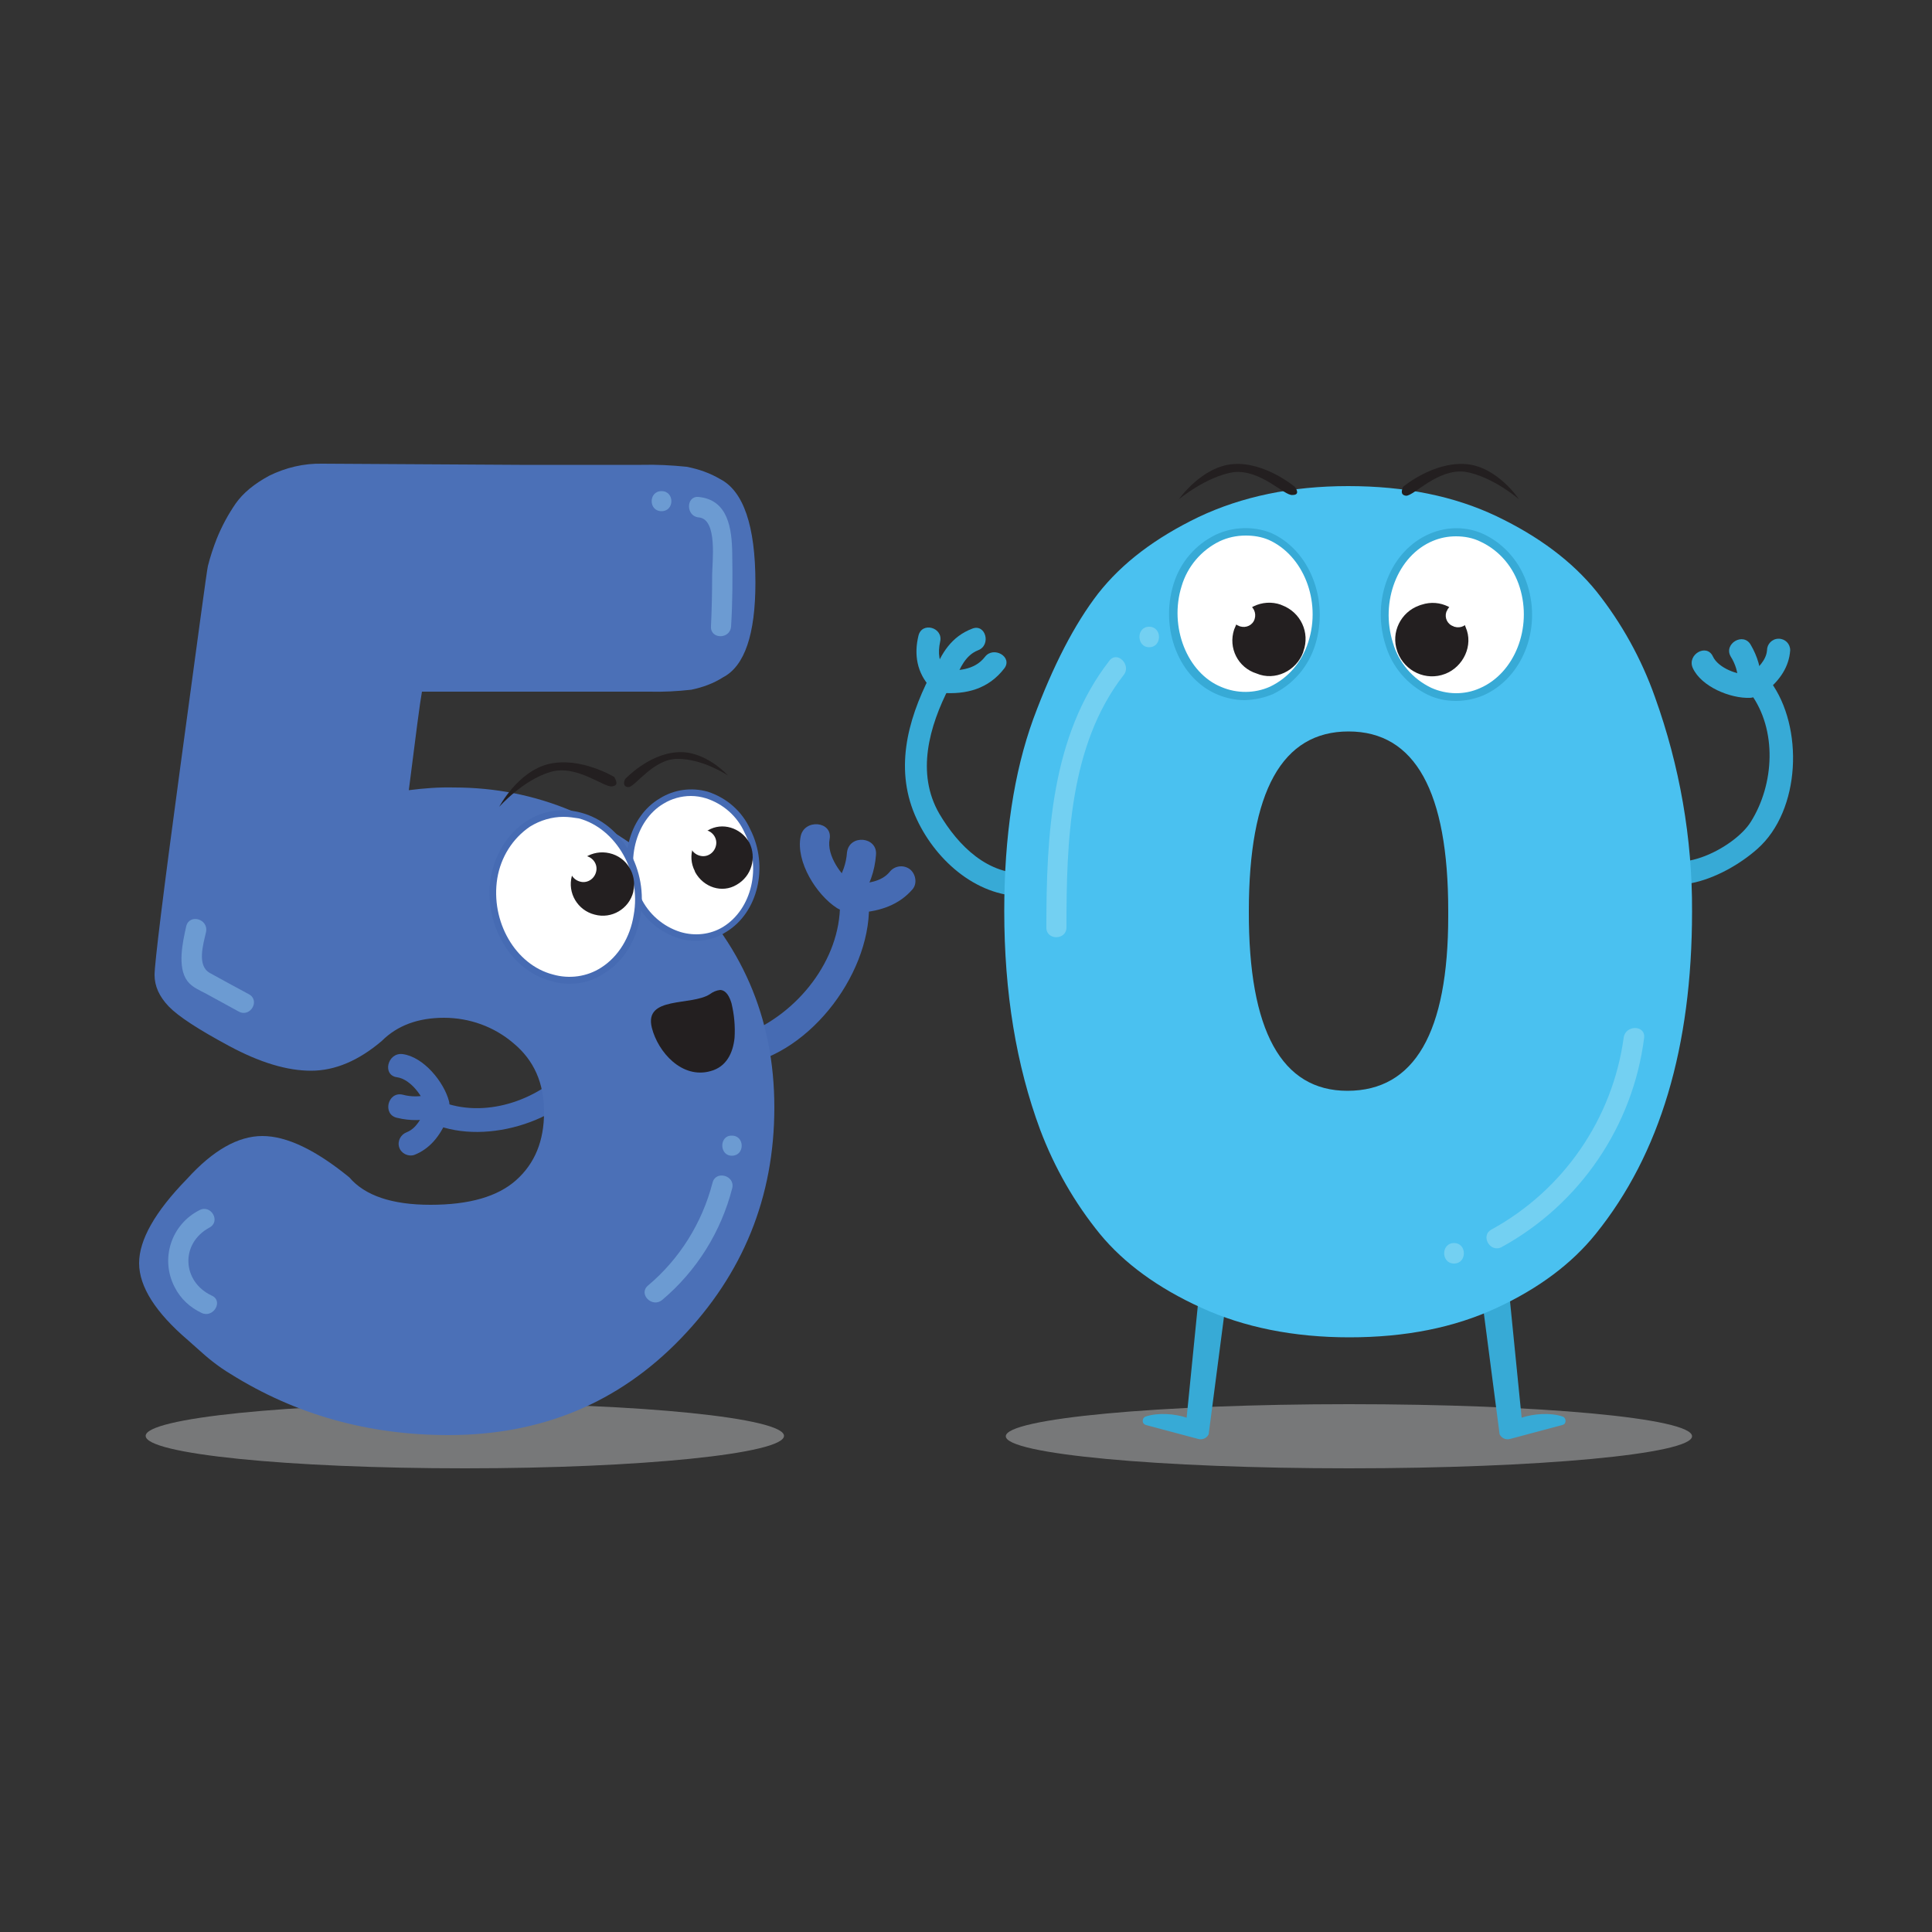 <?xml version="1.0" encoding="utf-8"?>
<!-- Generator: Adobe Illustrator 27.8.0, SVG Export Plug-In . SVG Version: 6.00 Build 0)  -->
<svg version="1.1" id="ainmhite" xmlns="http://www.w3.org/2000/svg" xmlns:xlink="http://www.w3.org/1999/xlink" x="0px" y="0px"
	 viewBox="0 0 500 500" style="enable-background:new 0 0 500 500;" xml:space="preserve">
<rect x="0" y="0" width="500" height="500" fill="#333333" stroke="none"/>
<style type="text/css">
	.st0{display:none;}
	.st1{display:inline;opacity:0.5;fill:#BDBEC0;enable-background:new    ;}
	.st2{display:inline;fill-rule:evenodd;clip-rule:evenodd;fill:#231F20;}
	.st3{display:inline;fill-rule:evenodd;clip-rule:evenodd;fill:#FFFFFF;}
	.st4{display:inline;fill:#00A199;}
	.st5{display:inline;fill:#31BDB5;}
	.st6{display:inline;fill:#231F20;}
	.st7{display:inline;fill:#4CC2BE;}
	.st8{opacity:0.5;fill:#BDBEC0;enable-background:new    ;}
	.st9{fill:#37AAD6;}
	.st10{fill:#4AC1F0;}
	.st11{fill-rule:evenodd;clip-rule:evenodd;fill:#231F20;}
	.st12{fill-rule:evenodd;clip-rule:evenodd;fill:#FFFFFF;}
	.st13{fill:#73D0F2;}
	.st14{fill:#466BB3;}
	.st15{fill:#4B70B7;}
	.st16{fill:#231F20;}
	.st17{fill:#6C9BD2;}
</style>
<g class="st0">
	<path class="st1" d="M227.5,371.8c0,4.4-35.1,7.9-78.5,7.9s-78.5-3.6-78.5-7.9c0-4.4,35.1-7.9,78.5-7.9S227.5,367.4,227.5,371.8z"
		/>
	<path class="st2" d="M63.6,141.3c0,0,5-7.2,12-7.7c7-0.5,13.5,5,13.5,5c0.5,0.7,1,1.7-0.5,1.7c-1.7,0.2-7-5.7-13-5
		C69.6,136.3,63.6,141.3,63.6,141.3z"/>
	<path class="st3" d="M80.5,145.5c8,3.5,12.2,14,9.2,23.4c-3,9.2-12,14-20.2,10.5c-8-3.2-12.2-13.7-9.2-23.2
		C63.3,147,72.3,142.3,80.5,145.5z"/>
	<path class="st4" d="M75.1,181.4c-2,0-4-0.4-5.9-1.2c-8.5-3.4-12.8-14.3-9.7-24.2c1.4-4.7,4.8-8.6,9.2-10.8
		c3.8-1.8,8.2-1.9,12.1-0.4l0,0c8.4,3.7,12.8,14.6,9.7,24.4c-1.4,4.7-4.8,8.7-9.2,10.8C79.3,180.9,77.3,181.3,75.1,181.4z
		 M75.2,145.3c-2,0-4,0.5-5.8,1.3c-4,2-7.1,5.6-8.3,9.9c-2.8,9,1.2,19.1,8.8,22.2c3.4,1.5,7.3,1.4,10.7-0.1c4.1-2,7.1-5.5,8.4-9.9
		c2.9-9-1.1-19.1-8.8-22.4C78.6,145.7,76.9,145.3,75.2,145.3L75.2,145.3z"/>
	<path class="st2" d="M83.3,161.5c4.1,1.5,6.2,6.1,4.7,10.2c0,0,0,0,0,0c-1.5,4.2-6.2,6.5-10.2,4.7c-4-1.3-6.2-5.6-5-9.6
		c0.1-0.2,0.1-0.4,0.2-0.6c1.4-4.1,5.9-6.2,10-4.8C83.1,161.4,83.2,161.4,83.3,161.5z"/>
	<path class="st4" d="M121.2,296.5c0,20.4-7.5,67.9-7.5,67.9c-2.9-1.5-7.8-2.8-11.4-2.2c-0.7,0.1-1.1,0.8-1,1.5
		c0.1,0.4,0.3,0.7,0.7,0.9l14,6.2c1.1,0.5,2.4,0.2,3.1-0.8l19.7-66.7C138.8,303.4,121.2,294.1,121.2,296.5z"/>
	<path class="st4" d="M180.1,296.5L180,366c3.2-0.7,8.2-0.7,11.6,0.8c0.6,0.3,0.9,1.1,0.6,1.7c-0.2,0.4-0.5,0.6-0.9,0.7l-15.2,2.5
		c-1.2,0.2-2.3-0.5-2.8-1.6l-2-69.5L180.1,296.5z"/>
	<path class="st4" d="M139.5,260.6c-12.1,28.6-52.3,7.9-68.1-9.3c-1.9-2.1,1.3-5,3.2-2.9c13.2,14.4,49.8,30.1,60.5,5
		c1.1-2.6,5.3-1.3,4.2,1.3L139.5,260.6z"/>
	<path class="st4" d="M81.5,230.2c3,3.6,4.2,7.8,2.9,12.3c-1.5,5.3-7.1,7.3-12,8.1c-2.8,0.4-3.7-3.8-0.9-4.3
		c3.5-0.5,7.2-1.4,8.7-5.1c1.1-2.8-0.2-5.9-2-8.1C76.5,231,79.7,228.1,81.5,230.2L81.5,230.2z"/>
	<path class="st4" d="M72.4,227.8c-3.4-2.4-9.7,2-10.2,5.7c-0.4,2.9,1.5,5.7,3.2,7.7c2.1,2.5,4.7,3.3,7.4,4.9c2.4,1.5,0,5.1-2.4,3.7
		c-1.9-1.2-3.9-1.8-5.7-3.3c-1.7-1.3-3.1-2.9-4.3-4.7c-2.2-3.1-3.4-7.2-2-10.9c2.2-5.7,10.8-10.7,16.4-6.8
		C77,225.8,74.6,229.5,72.4,227.8L72.4,227.8z"/>
	<path class="st4" d="M70.6,249.9c-4.5-2.3-8.8-4.7-13.4-6.8c-4.7-2.1-9.8-2.7-14.7-4.3c-2.7-0.8-1.4-5,1.3-4.2
		c4.9,1.5,9.9,2.3,14.7,4.3c5,2,9.6,4.8,14.4,7.2C75.5,247.4,73.1,251.1,70.6,249.9L70.6,249.9z"/>
	<path class="st4" d="M71.9,250.8c-6.7,1.2-14,0.7-20,4.4c-2.4,1.5-4.3-2.4-2-3.9c6.4-3.9,14-3.5,21.1-4.8
		C73.8,246.1,74.7,250.3,71.9,250.8L71.9,250.8z"/>
	<path class="st4" d="M73.4,250.7c-2.2,1.9-4.4,3.8-6.6,5.7c-1.8,1.5-4.2,3.2-4.7,5.6c-0.5,2.8-4.7,1.4-4.2-1.3
		c0.5-2.5,2.3-4.2,4.1-5.9c2.7-2.5,5.6-4.9,8.4-7.4C72.6,245.5,75.5,248.8,73.4,250.7L73.4,250.7z"/>
	<path class="st5" d="M161.3,122.5c11.1,3.3,18.8,13.4,18.9,25v170.1c0.1,3.8-0.1,7.7-0.5,11.5c-0.5,3.1-1.6,6.1-3.2,8.8
		c-3.1,6-11.8,9-26,9c-13.8,0-22.3-2.9-25.7-8.7c-1.6-2.8-2.7-5.9-3.2-9.2c-0.4-4-0.6-8.1-0.5-12.2V213.8l-4.3,4
		c-22.1,14.1-34,8.2-41,0.5c-7-7.8-12.9-28.4-1-39c0,0,40.7-39.7,54.7-52.5C138.6,118.4,151.2,119.5,161.3,122.5z"/>
	<path class="st3" d="M116.9,145.7c-8.2,3.5-12.2,14-9.2,23.4c3,9.2,12,14,20.2,10.5c8-3.5,12.2-13.7,9.2-23.2
		C134.1,147.2,125.1,142.3,116.9,145.7z"/>
	<path class="st4" d="M122.3,181.6c-2.1,0-4.2-0.5-6.1-1.3c-4.5-2.2-7.8-6.1-9.2-10.8c-3.2-10,1.1-20.8,9.7-24.4l0,0
		c3.8-1.6,8.1-1.6,11.8,0.2c4.6,2.2,8,6.2,9.4,11.1c3.1,9.8-1.1,20.4-9.7,24.2C126.4,181.2,124.4,181.6,122.3,181.6z M117.2,146.5
		c-7.7,3.3-11.7,13.3-8.8,22.4c1.3,4.3,4.3,7.9,8.4,9.9c3.4,1.6,7.3,1.6,10.7,0.1c7.6-3.3,11.6-13.3,8.8-22.2c-1.3-4.4-4.5-8-8.6-10
		C124.4,145.1,120.6,145,117.2,146.5L117.2,146.5z"/>
	<path class="st2" d="M113.5,160.2c-4.1,1.4-6.3,5.9-4.8,10c0,0.1,0.1,0.2,0.1,0.2c1.6,4.2,6.3,6.3,10.5,4.8c0,0,0,0,0,0
		c4-1.5,6.1-6.1,4.5-10.1c0,0,0-0.1-0.1-0.1c-1.3-4-5.6-6.3-9.6-5C113.9,160.1,113.7,160.1,113.5,160.2z"/>
	<path class="st3" d="M110.2,159.9c-1.4,0.5-2.2,2.1-1.7,3.5c0,0,0,0,0,0.1c0.6,1.5,2.2,2.2,3.7,1.7c1.4-0.5,2.1-2.1,1.6-3.5
		c0,0,0,0,0,0c-0.4-1.4-2-2.2-3.4-1.7C110.3,159.9,110.3,159.9,110.2,159.9z"/>
	<path class="st2" d="M134.1,142c0,0-4.7-7.2-11.7-7.7c-7.2-0.5-13.7,5-13.7,5c-0.2,0.8-0.7,1.7,0.8,2c1.7,0,7-6,13-5.2
		C128.4,137,134.1,142,134.1,142z"/>
	<path class="st3" d="M74.7,159.9c-1.4,0.5-2.2,2.1-1.7,3.5c0,0,0,0.1,0,0.1c0.5,1.5,2.2,2.2,3.6,1.7c0,0,0,0,0,0
		c1.4-0.5,2.1-2.1,1.6-3.5c0,0,0,0,0-0.1c-0.4-1.4-1.9-2.2-3.4-1.8C74.9,159.9,74.8,159.9,74.7,159.9z"/>
	<path class="st6" d="M76.8,205.4c0,0,11.4,10.2,21.3,0.8C98.1,206.2,87.8,221.7,76.8,205.4z"/>
	<path class="st4" d="M168.1,224.5c17.7,5,35.2-2.7,43.3-19.2c6.2-12.6-0.5-34.7-13.3-41c-4.1-2-6.7,4.6-2.7,6.6
		c9.8,4.8,13.2,22.6,9.4,31.7c-5.5,13.1-20.9,19.1-34.1,15.3C166.4,216.8,163.7,223.3,168.1,224.5L168.1,224.5z"/>
	<path class="st4" d="M192.2,163.3c-1.9,1.3-4.8,2.7-7,1.6c-1.7-0.9-3.9,0.3-4.6,2c-0.7,1.8,0.2,3.9,2,4.6c4.5,2.3,10.2,0.1,14-2.6
		C200.3,166.2,195.9,160.7,192.2,163.3L192.2,163.3z"/>
	<path class="st4" d="M195.6,154.3c0.3,1.5,0.7,3.2,0.2,4.7s-1.8,2.8-2.9,3.8c-1.4,1.4-1.9,3.3-0.6,5c1.1,1.4,3.6,2,5,0.6
		c2.1-2.1,4.1-4.1,5.2-6.8c1.1-2.7,0.7-5.7,0.2-8.4C201.7,148.8,194.7,149.8,195.6,154.3L195.6,154.3z"/>
	<path class="st4" d="M186.6,160c1.9,1.8,3.6,3.9,5,6.2c1.1,1.6,3.5,1.7,5,0.6c1.5-1.2,1.8-3.4,0.6-5c-1.7-2.8-3.9-5.3-6.3-7.5
		c-1.6-1.2-3.8-0.9-5,0.7C184.8,156.6,185.1,158.8,186.6,160z"/>
	<path class="st7" d="M169.4,321.8c3.2,0,3.2-5,0-5C166.2,316.8,166.2,321.8,169.4,321.8z"/>
	<path class="st7" d="M165.7,327.4c-3.6,11-17.8,8.5-26.3,6.6c-3.1-0.7-4.5,4.1-1.3,4.8c11.6,2.6,27.8,4,32.4-10.1
		C171.5,325.6,166.7,324.3,165.7,327.4L165.7,327.4z"/>
	<path class="st7" d="M152.9,133.4c10.8,0.2,13.9,8.5,13.5,18.1c-0.1,3.2,4.9,3.2,5,0c0.2-5.6-0.3-11.7-3.7-16.4
		c-3.5-4.9-9-6.6-14.8-6.7C149.7,128.4,149.7,133.4,152.9,133.4z"/>
	<path class="st7" d="M169.4,162.6c3.2,0,3.2-5,0-5C166.2,157.6,166.2,162.6,169.4,162.6z"/>
</g>
<g>
	<g>
		<path class="st8" d="M437.9,371.7c0,4.6-39.8,8.3-88.8,8.3s-88.8-3.7-88.8-8.3s39.7-8.3,88.8-8.3S437.9,367,437.9,371.7z"/>
		<path class="st9" d="M421,222.2c7.9,12.6,25,5.3,33.8-2.5c11.3-10,12-31.6,3.4-43.3c-2.3-3.1-7.5-0.1-5.2,3
			c7,9.5,6.2,23.6,0.1,33.3c-4.3,6.9-21,15.5-26.8,6.4C424.2,215.9,419,218.9,421,222.2L421,222.2z"/>
		<path class="st9" d="M457.3,178.7c3.3-2.7,5.7-6.1,6-10.4c0-1.7-1.3-3-3-3c-1.7,0-3,1.4-3,3c-0.2,2.6-2.4,4.6-4.2,6.2
			c-1.2,1.2-1.2,3.1,0,4.3C454.3,179.8,456.1,179.8,457.3,178.7L457.3,178.7z"/>
		<path class="st9" d="M452.9,174.6c-3.1,0.2-8.2-1.7-9.6-4.7c-1.6-3.5-6.8-0.5-5.2,3c2.2,4.8,9.7,7.9,14.8,7.7
			C456.8,180.4,456.8,174.4,452.9,174.6L452.9,174.6z"/>
		<path class="st9" d="M455.8,176.4c0-3.3-1-6.6-2.7-9.5c-1.9-3.4-7.1-0.3-5.2,3c1.2,1.9,1.9,4.1,1.9,6.4
			C449.8,180.3,455.8,180.3,455.8,176.4z"/>
		<path class="st9" d="M240.7,174.9c-6,11.8-9.3,24.7-3.4,37.2c5.1,10.9,16.1,20.5,28.7,19.8c3.8-0.2,3.8-6.1,0-5.9
			c-10.3,0.6-18-7.1-22.9-15.4c-6.1-10.5-2.6-22.7,2.6-32.8C247.4,174.4,242.4,171.5,240.7,174.9L240.7,174.9z"/>
		<path class="st9" d="M237.7,164.5c-1.2,4.9-0.4,9.6,3.1,13.4c2.6,2.8,6.7-1.4,4.1-4.1c-2-2.2-2.2-4.9-1.6-7.7
			C244.2,162.4,238.6,160.8,237.7,164.5L237.7,164.5z"/>
		<path class="st9" d="M243.6,179.3c6.5,0.5,12.2-1,16.3-6.3c2.3-3-2.8-5.9-5-3c-2.7,3.5-7.2,3.7-11.2,3.4
			C239.9,173.1,239.9,179,243.6,179.3L243.6,179.3z"/>
		<path class="st9" d="M247.3,175.8c1.1-3,2.7-6.3,5.8-7.5c3.5-1.3,2-7-1.5-5.6c-5.3,2-8.1,6.4-9.9,11.5
			C240.4,177.8,246,179.3,247.3,175.8L247.3,175.8z"/>
		<path class="st9" d="M313.4,303.8l-6.3,63.1c-2.9-1-7.4-1.4-10.6-0.3c-0.6,0.2-0.9,0.9-0.7,1.5c0.1,0.3,0.4,0.6,0.8,0.7l13.5,3.6
			c1.1,0.3,2.2-0.2,2.7-1.2l8.2-62.9L313.4,303.8z"/>
		<path class="st9" d="M387.5,303.8l6.3,63.1c2.9-1,7.4-1.4,10.6-0.3c0.6,0.2,0.9,0.9,0.7,1.5c-0.1,0.4-0.4,0.6-0.8,0.7l-13.5,3.6
			c-1.1,0.3-2.2-0.2-2.7-1.2l-8.2-62.9L387.5,303.8z"/>
		<path class="st10" d="M284.2,153.6c6.2-7.9,14.8-14.4,26-19.8c11.2-5.3,24.1-8,38.7-8c14.7,0,27.5,2.6,38.4,7.8
			c10.9,5.2,19.6,11.7,25.9,19.5c6.5,8.2,11.6,17.4,15.1,27.3c6.4,17.8,9.7,36.6,9.6,55.5c0,35.1-8.3,62.8-24.9,83.4
			c-6.2,7.7-14.7,14.1-25.7,19.2s-23.6,7.6-38.1,7.6c-14.4,0-27.3-2.6-38.4-7.7c-11.2-5.1-19.9-11.5-26.1-19
			c-6.6-8.1-11.8-17.2-15.5-27c-6.2-16.7-9.3-35.5-9.3-56.6c0-19.4,2.5-35.9,7.5-49.7C272.5,172.3,278.1,161.5,284.2,153.6z
			 M348.7,282.3c17.4,0,26.1-15.1,26.1-45.2v-1.4c0-30.9-8.6-46.4-25.8-46.4c-17.2,0-25.8,15.5-25.8,46.5
			C323.1,266.8,331.7,282.3,348.7,282.3L348.7,282.3z"/>
		<path class="st11" d="M305.1,129.2c0,0,5.9-8.5,14.1-9.1s15.9,5.9,15.9,5.9c0.6,0.8,1.2,2.1-0.6,2.1c-2.1,0.3-8.2-6.7-15.3-5.9
			C312.2,123.3,305.1,129.2,305.1,129.2z"/>
		<path class="st12" d="M328.6,138.7c9.4,4.1,14.4,16.5,10.9,27.7c-3.5,10.9-14.1,16.5-23.8,12.4c-9.4-3.8-14.4-16.2-10.9-27.4
			C308.3,140.5,318.9,134.9,328.6,138.7z"/>
		<path class="st9" d="M322.2,181.2c-2.4,0-4.8-0.5-7-1.4c-10-4.1-15.1-16.9-11.5-28.6c1.7-5.6,5.6-10.2,10.9-12.8
			c4.5-2.1,9.7-2.3,14.3-0.5l0,0c10,4.4,15.1,17.3,11.5,28.9c-1.7,5.6-5.7,10.3-10.9,12.8C327.2,180.6,324.7,181.1,322.2,181.2z
			 M322.4,138.6c-2.4,0-4.7,0.5-6.8,1.5c-4.7,2.3-8.3,6.5-9.8,11.6c-3.3,10.5,1.4,22.5,10.3,26.1c4,1.7,8.6,1.7,12.6-0.1
			c4.8-2.3,8.3-6.5,9.9-11.6c3.4-10.6-1.3-22.4-10.3-26.4C326.4,138.9,324.4,138.6,322.4,138.6L322.4,138.6z"/>
		<path class="st11" d="M331.7,156.6c4.9,1.8,7.4,7.1,5.6,12c0,0,0,0,0,0.1c-1.8,5-7.4,7.6-12.1,5.6c-4.8-1.5-7.4-6.6-5.8-11.4
			c0.1-0.2,0.2-0.5,0.3-0.7c1.7-4.8,7-7.4,11.8-5.7C331.5,156.5,331.6,156.6,331.7,156.6z"/>
		<path class="st12" d="M322.8,156.3c1.6,0.6,2.4,2.3,1.9,3.9c0,0,0,0,0,0c-0.5,1.6-2.2,2.4-3.8,1.9c-0.1,0-0.1,0-0.2-0.1
			c-1.6-0.5-2.4-2.2-1.9-3.7c0-0.1,0.1-0.2,0.1-0.2C319.4,156.6,321.1,155.7,322.8,156.3C322.7,156.3,322.7,156.3,322.8,156.3z"/>
		<path class="st11" d="M393.1,129.2c0,0-5.6-8.5-13.8-9.1c-8.5-0.6-16.2,5.9-16.2,5.9c-0.3,0.8-0.8,2.1,0.8,2.3
			c2.1,0,8.2-7.1,15.3-6.2C386.3,123.3,393.1,129.2,393.1,129.2z"/>
		<path class="st12" d="M370.4,139c-9.7,4.1-14.4,16.5-10.9,27.7c3.5,10.9,14.1,16.5,23.8,12.4c9.4-4.1,14.4-16.2,10.9-27.4
			C390.7,140.8,380.2,134.9,370.4,139z"/>
		<path class="st9" d="M376.8,181.4c-2.5,0-5-0.5-7.3-1.6c-5.3-2.6-9.2-7.2-10.9-12.8c-3.8-11.9,1.3-24.6,11.5-28.9
			c4.5-1.9,9.6-1.9,14,0.2c5.4,2.6,9.4,7.4,11.2,13.1c3.7,11.6-1.4,24.2-11.5,28.6C381.6,180.9,379.2,181.4,376.8,181.4z
			 M376.8,138.8c-2.1,0-4.1,0.4-6,1.2c-9.1,3.8-13.7,15.7-10.3,26.4c1.5,5.1,5.1,9.3,9.9,11.6c4,1.8,8.6,1.9,12.6,0.1
			c9-3.9,13.6-15.6,10.3-26.1c-1.6-5.2-5.2-9.5-10.1-11.8C381.2,139.2,379,138.8,376.8,138.8z"/>
		<path class="st11" d="M367.3,156.7c-4.8,1.7-7.4,7-5.7,11.8c0,0.1,0.1,0.2,0.1,0.3c1.9,5,7.4,7.5,12.3,5.6c0,0,0,0,0,0
			c4.7-1.8,7.4-7.4,5.3-12.1c-1.5-4.8-6.6-7.4-11.4-5.8C367.8,156.5,367.6,156.6,367.3,156.7z"/>
		<path class="st12" d="M378.4,156.3c1.6,0.6,2.4,2.4,1.8,4c0,0,0,0,0,0c-0.5,1.6-2.2,2.4-3.8,1.9c-0.1,0-0.1,0-0.2-0.1
			c-1.6-0.5-2.4-2.2-1.9-3.7c0-0.1,0.1-0.2,0.1-0.2C375,156.6,376.7,155.7,378.4,156.3C378.4,156.3,378.4,156.3,378.4,156.3z"/>
		<path class="st13" d="M420.2,268.6c-2.9,21-15.6,39.4-34.2,49.6c-3,1.6-0.3,6.2,2.7,4.5c20.2-11.1,33.9-31.3,36.8-54.1
			C425.9,265.2,420.6,265.2,420.2,268.6z"/>
		<path class="st13" d="M376.3,327c3.4,0,3.4-5.3,0-5.3S372.9,327,376.3,327z"/>
		<path class="st13" d="M276,240c0-22,0.7-47.2,14.8-65.3c2.1-2.6-1.7-6.4-3.7-3.7c-15.1,19.4-16.3,45.4-16.3,69
			C270.7,243.4,276,243.4,276,240L276,240z"/>
		<path class="st13" d="M297.4,167.5c3.4,0,3.4-5.3,0-5.3S294.1,167.5,297.4,167.5z"/>
	</g>
	<g>
		<path class="st8" d="M202.9,371.6c0,4.6-37,8.4-82.6,8.4s-82.6-3.7-82.6-8.4c0-4.6,37-8.4,82.6-8.4S202.9,367,202.9,371.6z"/>
		<path class="st14" d="M154,253.7c-1.2,18.5,21.5,23.6,35.9,22.2c18.7-1.8,35.2-23.2,35-41.4c0-4.8-7.5-5.6-7.5-0.7
			c0.1,14.7-11,28.4-24.2,33.7c-9.4,3.8-32.7,0.3-31.8-13.1C161.8,249.6,154.3,248.8,154,253.7L154,253.7z"/>
		<path class="st14" d="M222.5,236.2c5.3-0.4,10.2-2,13.7-6.1c1.3-1.6,0.7-4.1-0.8-5.2c-1.7-1.2-4-0.8-5.2,0.8
			c-2.1,2.5-5.7,2.9-8.8,3.1c-2,0.1-3.4,2.4-3.1,4.3C218.5,235.2,220.4,236.5,222.5,236.2L222.5,236.2z"/>
		<path class="st14" d="M221,228.9c-3.3-2.1-7.1-7.6-6.3-11.7c0.9-4.7-6.6-5.4-7.5-0.7c-1.3,6.5,4.1,15.1,9.4,18.5
			C220.7,237.6,225.1,231.5,221,228.9L221,228.9z"/>
		<path class="st14" d="M222.6,232.8c2.4-3.4,3.8-7.4,4.1-11.5c0.5-4.8-6.9-5.5-7.5-0.7c-0.2,2.8-1.1,5.5-2.8,7.9
			C213.6,232.3,219.7,236.7,222.6,232.8L222.6,232.8z"/>
		<path class="st14" d="M147.4,241.2c14.8,4,12.7,23,7.7,33.9c-6.4,14.1-27.4,21.2-41.5,16.3c-3.7-1.3-2.3-7.3,1.4-6
			c11.4,4,25-1,32.7-9.9c5.5-6.3,8.9-25.4-1.8-28.2C142.1,246.2,143.5,240.1,147.4,241.2L147.4,241.2z"/>
		<path class="st14" d="M115.6,289.9c-1.7,4-4.3,7.4-8.4,9c-1.6,0.5-3.4-0.4-3.9-2c-0.5-1.6,0.4-3.3,2-3.9c2.5-1,3.8-3.7,4.8-6
			c0.7-1.6,2.8-2,4.2-1.3C115.9,286.6,116.5,288.4,115.6,289.9L115.6,289.9z"/>
		<path class="st14" d="M110.3,286.8c-0.8-3.1-4.1-7.5-7.5-8c-4-0.5-2.5-6.5,1.4-6c5.4,0.7,10.7,7.2,12,12.2
			C117.2,288.9,111.3,290.7,110.3,286.8L110.3,286.8z"/>
		<path class="st14" d="M112.9,289.1c-3.3,1-6.8,1-10.1,0.2c-3.9-0.8-2.5-6.9,1.4-6c2.2,0.6,4.6,0.6,6.9-0.1
			C114.9,282,116.8,287.9,112.9,289.1L112.9,289.1z"/>
		<path class="st15" d="M83.4,120l51.1,0.3H166c3.9-0.1,7.8,0.1,11.7,0.5c3.1,0.6,6,1.6,8.7,3.2c6,3.1,9.1,12.1,9.1,26.8
			c0,13.4-2.8,21.6-8.4,24.5c-2.5,1.6-5.3,2.6-8.2,3.2c-3.6,0.4-7.3,0.6-10.9,0.5h-58.8c-0.5,2.7-1.6,11.2-3.4,25.5
			c3.9-0.5,7.8-0.8,11.7-0.7c21.3,0,40.4,8,57.4,24s25.5,35.6,25.5,58.8c0,23.2-8.1,43.1-24.2,59.8c-16.1,16.7-36.2,25-60.1,25
			c-20.8,0-39.6-5.3-56.4-15.8c-3-1.8-5.8-4-8.4-6.4l-2.7-2.4C40.3,339.7,36,333,36,326.9c0-6,4.1-13.3,12.4-21.8
			c6.7-7.4,13.2-11.1,19.5-11.1s13.8,3.6,22.5,10.7c4,4.7,11,7.1,21,7.1c10,0,17.4-2.1,22.2-6.4c4.8-4.3,7.2-10.1,7.2-17.6
			c0-7.5-2.6-13.4-7.9-17.8c-5-4.3-11.4-6.6-18-6.6c-6.7,0-12.1,2-16.1,6c-6,5.1-12.1,7.7-18.3,7.7c-6.2,0-13.2-2.1-21.2-6.4
			c-8-4.3-13.2-7.7-15.6-10.2c-2.5-2.6-3.7-5.3-3.7-8.2c0-2.9,2.2-20.9,6.7-54.1c4.5-33.2,6.8-50.4,7.1-51.7
			c0.6-2.4,1.4-4.8,2.3-7.1c1.3-3.2,2.9-6.2,4.9-9.1c1.9-2.7,4.8-5.1,8.7-7.2C74,121,78.6,119.9,83.4,120z"/>
		<path class="st12" d="M171.2,207.3c-7.8,4.6-10.6,16.1-6.2,25.2c4.6,9.2,14.7,12.6,22.5,8c7.8-4.8,10.6-16.3,6-25.5
			C189.1,206,179,202.5,171.2,207.3z"/>
		<path class="st14" d="M180.1,243.5c-1.5,0-3.1-0.2-4.5-0.7c-5-1.6-9.1-5.1-11.3-9.9c-4.6-9.7-1.7-21.5,6.5-26.3
			c3.7-2.3,8.2-2.9,12.4-1.7c4.9,1.6,8.9,5.1,11,9.8c4.8,9.5,2,21.5-6.3,26.5C185.6,242.7,182.9,243.5,180.1,243.5z M178.8,206
			c-2.5,0-5,0.7-7.1,2l0,0c-7.3,4.3-10.1,15.4-5.9,24.2c2,4.3,5.8,7.6,10.3,9c3.7,1.1,7.7,0.7,11-1.3c7.5-4.6,10.1-15.6,5.6-24.4
			c-1.9-4.3-5.6-7.5-10-8.9C181.4,206.2,180.1,206,178.8,206z"/>
		<path class="st11" d="M183.2,214.9c-3.8,1.9-5.4,6.6-3.4,10.5c0,0.1,0.1,0.2,0.1,0.3c2.2,4,7,5.5,10.7,3.3c3.9-2.2,5.3-7,3.3-11
			C191.7,214.2,186.9,212.7,183.2,214.9z"/>
		<path class="st11" d="M188.4,200.7c0,0-6-6.7-13.3-6c-7.3,0.5-13.3,6.9-13.3,6.9c-0.5,0.9-0.5,2.1,0.9,2.1
			c1.8-0.2,6.4-7.3,12.6-7.3C181.8,196.3,188.4,200.7,188.4,200.7z"/>
		<path class="st11" d="M129.2,208.8c0,0,4.8-9.2,12.9-11.1c8.2-1.9,16.9,3.4,16.9,3.4c0.5,1.1,1.1,2.1-0.5,2.4
			c-2.1,0.5-9.2-5.8-16.1-3.7C135.3,201.9,129.2,208.8,129.2,208.8z"/>
		<path class="st12" d="M150.1,211.2c10.1,2.6,16.9,14.3,14.8,25.9c-1.8,11.6-11.6,19-21.9,16.1c-10.3-2.6-16.9-14.3-15.1-25.9
			C130,215.7,139.8,208.5,150.1,211.2z"/>
		<path class="st14" d="M147.4,254.6c-1.6,0-3.2-0.2-4.7-0.7c-10.6-2.7-17.6-14.7-15.7-26.8c1.1-6.2,4.5-11.5,9.3-14.6
			c4.1-2.7,9.2-3.5,14-2.2l0,0c10.7,2.8,17.6,14.9,15.4,26.8c-1,6.3-4.3,11.7-9.2,14.7C153.8,253.7,150.7,254.6,147.4,254.6z
			 M145.8,211.4c-3,0-6,0.9-8.6,2.5c-4.6,3.1-7.6,8-8.5,13.4c-1.8,11.2,4.7,22.4,14.4,24.9c4.2,1.2,8.8,0.6,12.5-1.8
			c4.4-2.8,7.5-7.8,8.4-13.6c2-11-4.5-22.4-14.2-25C148.5,211.6,147.2,211.4,145.8,211.4L145.8,211.4z"/>
		<path class="st11" d="M157.7,220.8c4.5,1,7.2,5.5,6.2,9.9c0,0,0,0.1,0,0.1c-1.1,4.4-5.6,7.1-10,5.9c-4.4-1.1-7.1-5.6-5.9-10
			C149,222.5,153.3,219.8,157.7,220.8z"/>
		<path class="st12" d="M151.6,221.5c1.9,0.4,3.1,2.2,2.7,4c-0.4,1.9-2.2,3.1-4,2.7c-1.9-0.4-3.1-2.2-2.7-4c0,0,0-0.1,0-0.1
			C148,222.3,149.7,221.1,151.6,221.5z"/>
		<path class="st12" d="M182.6,214.8c1.9,0.4,3.1,2.2,2.7,4c-0.4,1.9-2.2,3.1-4,2.7c-1.9-0.4-3.1-2.2-2.7-4c0,0,0-0.1,0-0.1
			C179,215.6,180.8,214.4,182.6,214.8z"/>
		<path class="st16" d="M190.1,268.6c-0.4,3.9-2.1,7.5-6.2,8.6c-7.4,2.1-13.6-4.9-15.2-11.2c-2.1-8.3,10.2-5.6,15-8.7
			c0.8-0.6,1.7-1,2.7-1.1c1.6,0.1,2.4,1.8,2.9,3.4C190,262.5,190.3,265.5,190.1,268.6z"/>
		<path class="st17" d="M171.2,132.3c3.4,0,3.4-5.2,0-5.2S167.8,132.3,171.2,132.3z"/>
		<path class="st17" d="M184.4,306.1c-2.7,10.4-8.5,19.7-16.7,26.6c-2.6,2.2,1.1,5.9,3.7,3.7c8.9-7.5,15.2-17.6,18.1-28.9
			C190.3,304.2,185.2,302.8,184.4,306.1L184.4,306.1z"/>
		<path class="st17" d="M189.4,299.1c3.4,0,3.4-5.2,0-5.2C186.1,293.8,186.1,299.1,189.4,299.1z"/>
		<path class="st17" d="M51.6,313.2c-7.3,3.7-10.2,12.6-6.4,19.9c1.5,3,4,5.3,7,6.7c3,1.4,5.7-3.1,2.6-4.5
			c-7.7-3.6-8.2-13.5-0.6-17.6C57.2,316.1,54.6,311.6,51.6,313.2L51.6,313.2z"/>
		<path class="st17" d="M48.2,239.7c-0.9,4-2.4,10.6,0.3,14.2c1.2,1.6,3.2,2.4,4.9,3.3l8.4,4.6c3,1.6,5.6-2.9,2.6-4.5
			c-3.4-1.8-6.8-3.7-10.1-5.5c-3.4-1.9-1.7-7.4-1-10.5C54.1,237.8,49,236.4,48.2,239.7L48.2,239.7z"/>
		<path class="st17" d="M180.8,133.9c5,0.4,3.5,11.5,3.5,15.1c0,4.4-0.1,8.8-0.3,13.1c-0.2,3.4,5,3.4,5.2,0
			c0.4-6.3,0.4-12.6,0.3-18.9s-1-13.9-8.8-14.6C177.5,128.4,177.5,133.6,180.8,133.9z"/>
	</g>
</g>
</svg>
